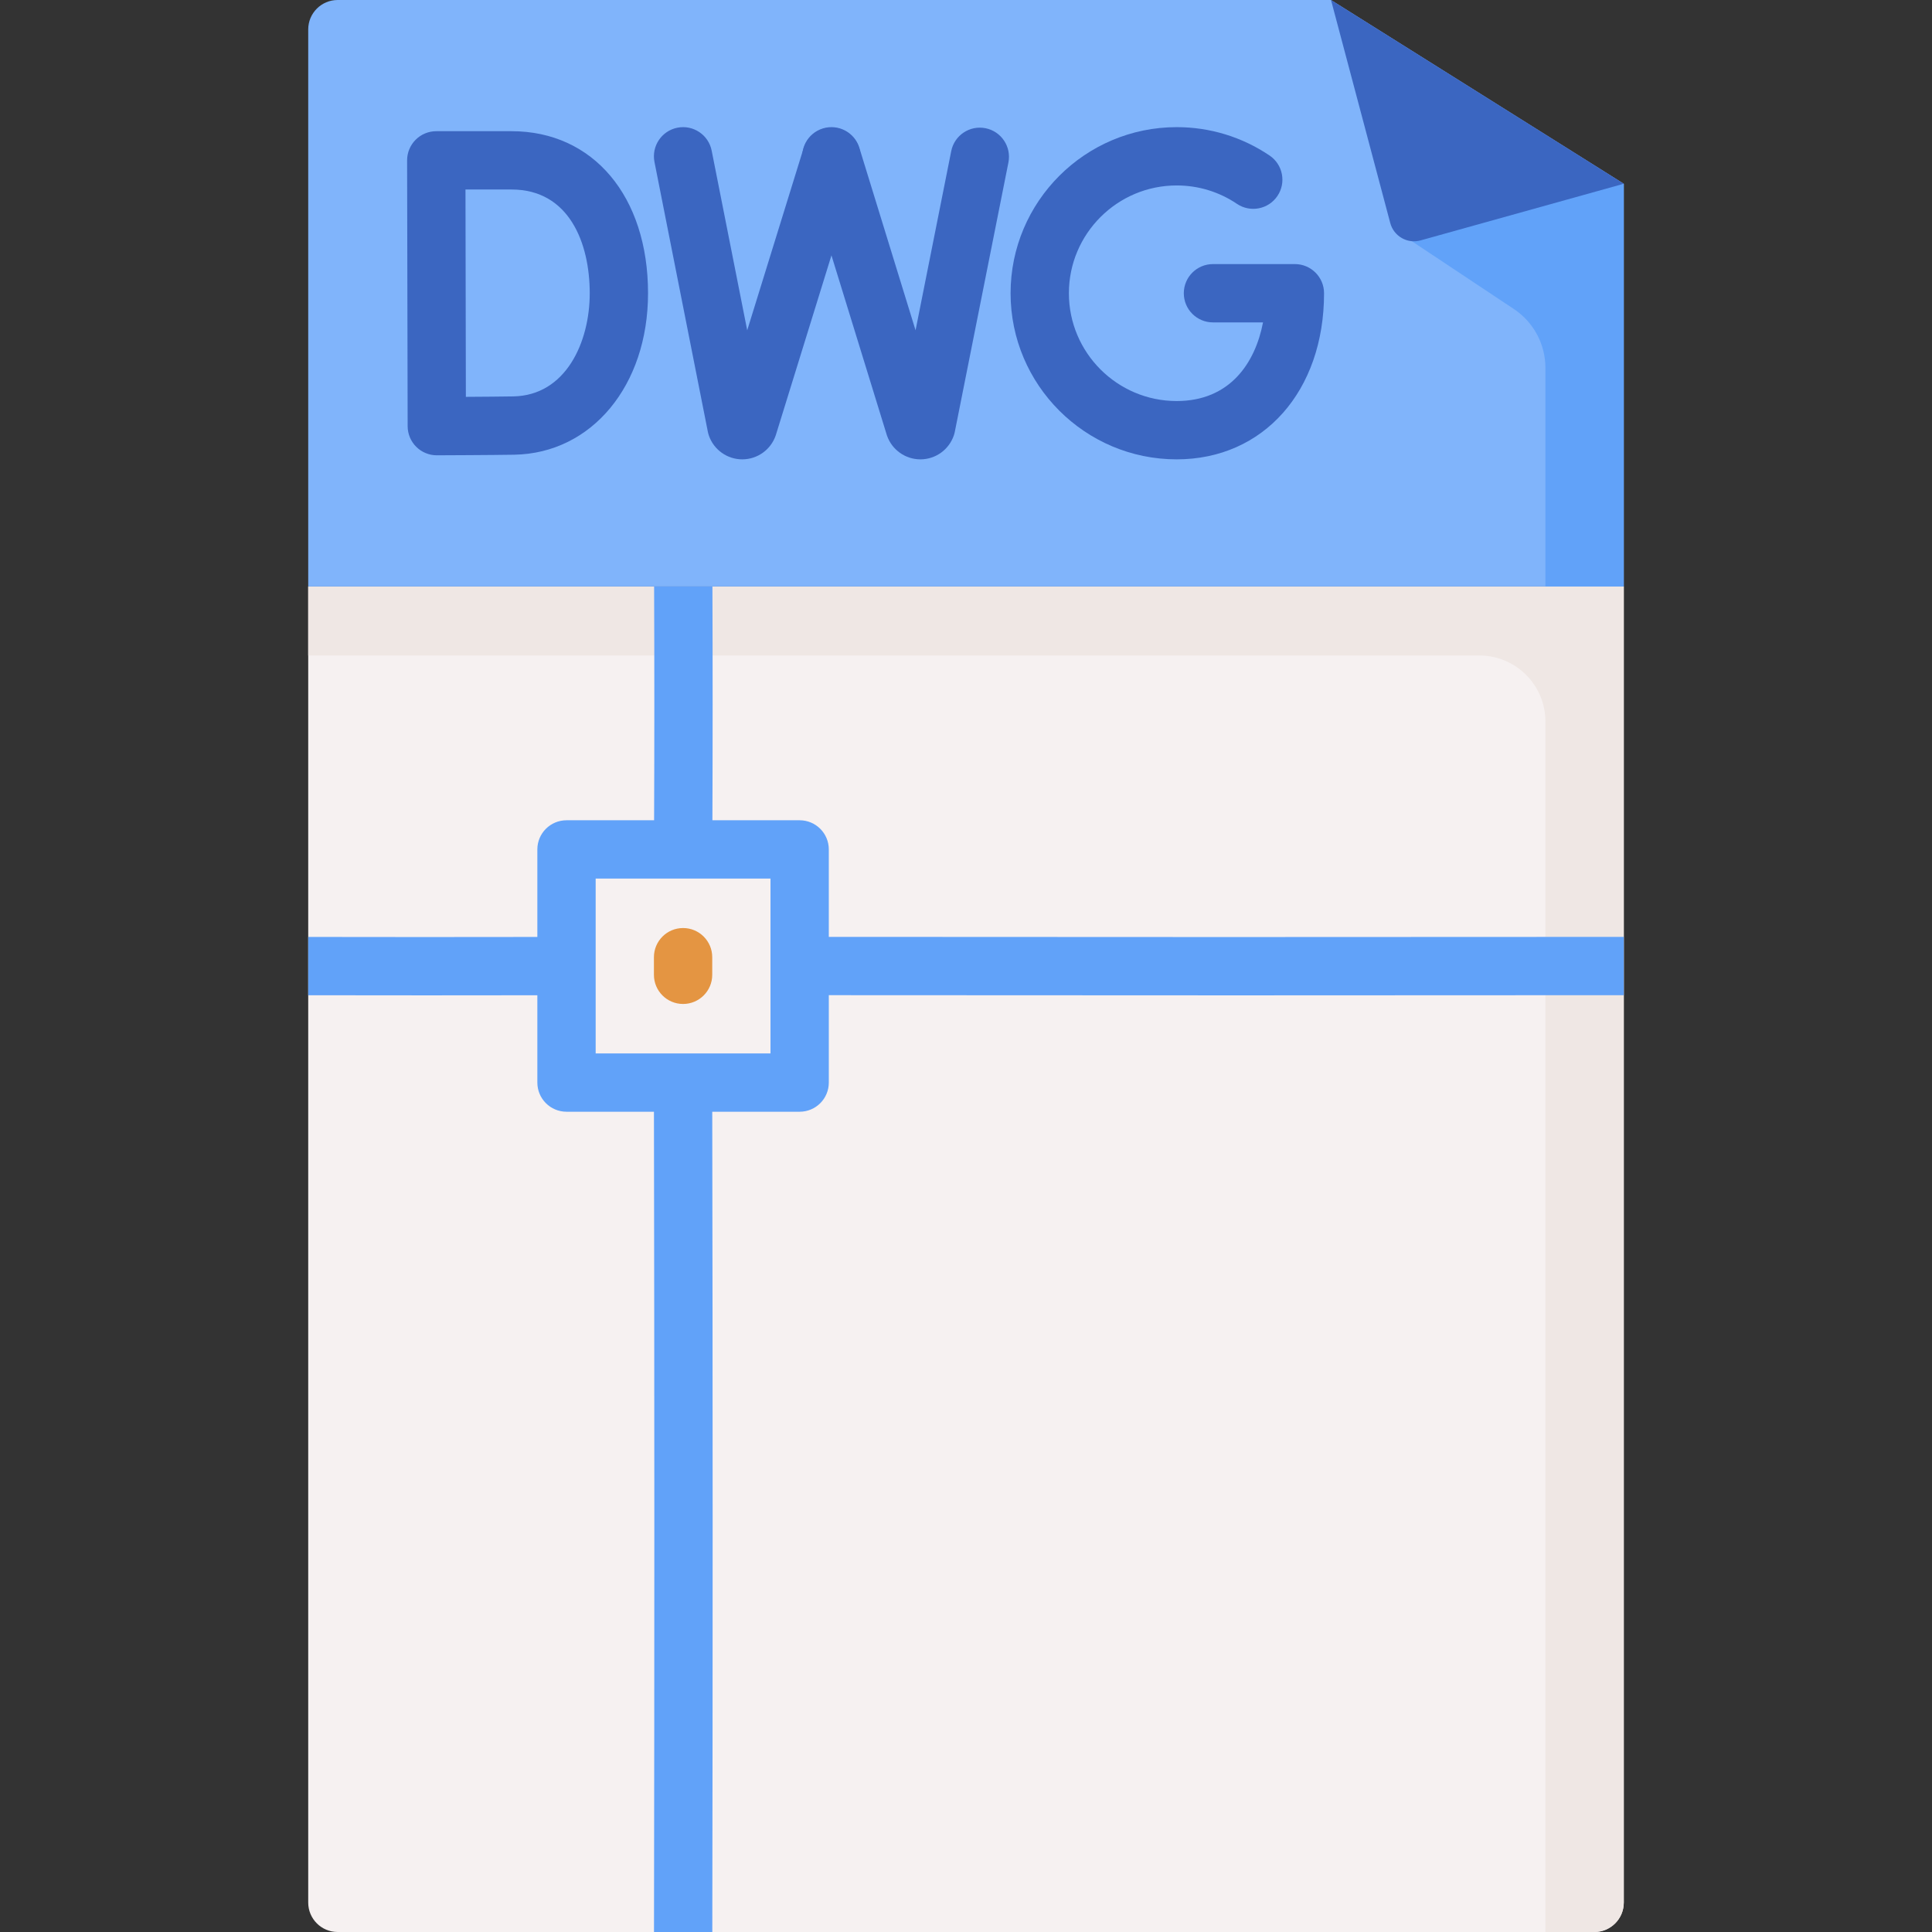 <svg id="Capa_1" enable-background="new 0 0 512 512" height="512" viewBox="0 0 512 512" width="512" xmlns="http://www.w3.org/2000/svg"><rect x="0" y="0" width="512" height="512" fill="#333333" stroke="none"/><g><path d="m422.518 512h-333.036c-4.309 0-7.802-3.493-7.802-7.802v-348.77h348.64v348.77c0 4.309-3.493 7.802-7.802 7.802z" fill="#f6f1f1"/><path d="m81.68 155.428v18.284h310.353c9.676 0 17.52 7.844 17.52 17.52v320.768h12.965c4.309 0 7.802-3.493 7.802-7.802v-348.77z" fill="#efe7e4"/><path d="m352.731 0h-263.249c-4.309 0-7.802 3.493-7.802 7.802v147.625h348.64v-106.73z" fill="#80b4fb"/><path d="m370.304 61.369 30.893 20.529c5.219 3.468 8.356 9.319 8.356 15.586v57.944h20.767v-106.731z" fill="#61a2f9"/><path d="m352.731 0 15.701 59.105c.932 3.507 4.549 5.576 8.044 4.602l53.845-15.01z" fill="#3b66c1"/><g><g><g><path d="m115.758 120.659c-2.039 0-3.995-.806-5.443-2.242-1.455-1.444-2.277-3.406-2.284-5.456l-.143-70.452c-.004-2.052.809-4.021 2.258-5.473 1.45-1.453 3.418-2.269 5.469-2.269h19.95c21.635 0 36.171 17.259 36.171 42.946 0 24.436-14.91 42.431-35.453 42.789-5.675.1-19.893.155-20.496.157-.009 0-.019 0-.029 0zm7.598-70.438c.015 8.653.075 46.624.103 54.948 4.441-.027 9.688-.066 12.555-.117 13.927-.242 20.27-14.341 20.27-27.338 0-13.291-5.443-27.493-20.718-27.493z" fill="#3b66c1"/></g></g><g><g><path d="m311.834 121.733c-24.273 0-44.019-19.746-44.019-44.019s19.746-44.019 44.019-44.019c8.82 0 17.333 2.602 24.617 7.522 3.536 2.389 4.466 7.192 2.077 10.727-2.388 3.536-7.191 4.465-10.727 2.077-4.72-3.189-10.241-4.874-15.967-4.874-15.751 0-28.566 12.815-28.566 28.566s12.815 28.566 28.566 28.566c14.069 0 20.808-10.036 22.88-20.84h-13.265c-4.268 0-7.726-3.459-7.726-7.726 0-4.268 3.459-7.726 7.726-7.726h21.713c4.268 0 7.726 3.459 7.726 7.726.001 25.918-16.059 44.02-39.054 44.02z" fill="#3b66c1"/></g></g><g><g><path d="m196.709 121.732c-3.957 0-7.497-2.496-8.824-6.229-.126-.354-.225-.718-.299-1.088l-14.143-71.495c-.828-4.186 1.894-8.251 6.08-9.078 4.187-.828 8.251 1.894 9.078 6.08l9.419 47.615 14.94-48.267c1.262-4.075 5.592-6.356 9.666-5.097 4.076 1.263 6.358 5.59 5.097 9.666l-22.081 71.34c-.021.067-.043.135-.066.202-1.282 3.771-4.819 6.323-8.802 6.35-.022.001-.044.001-.065.001z" fill="#3b66c1"/></g><g><path d="m243.911 121.732c-3.958 0-7.498-2.496-8.825-6.229-.036-.103-.071-.207-.104-.312l-22.025-71.495c-1.256-4.077 1.031-8.402 5.11-9.659 4.078-1.253 8.402 1.031 9.659 5.11l14.906 48.387 9.451-47.487c.832-4.186 4.901-6.903 9.086-6.069 4.185.833 6.902 4.9 6.069 9.086l-14.198 71.34c-.065.332-.153.659-.263.979-1.282 3.771-4.819 6.323-8.802 6.35-.021-.001-.043-.001-.064-.001z" fill="#3b66c1"/></g></g></g><path d="m430.32 248.283c-67.348.059-143.169.058-210.678-.004v-23.172c0-4.268-3.459-7.726-7.726-7.726h-23.12c.081-18.704.081-42.655.004-61.953h-15.453c.078 19.29.078 43.259-.004 61.953h-23.213c-4.268 0-7.726 3.459-7.726 7.726v23.194c-18.569.037-41.896.035-60.724-.003v15.453c9.665.019 20.51.029 31.295.029 10.232 0 20.389-.009 29.43-.026v23.139c0 4.268 3.459 7.726 7.726 7.726h23.171c.132 69.053.137 147.49.014 217.381h15.453c.123-69.892.118-148.325-.014-217.381h23.162c4.268 0 7.726-3.459 7.726-7.726v-23.161c34.488.032 71.144.048 107.733.048 35.035 0 70-.015 102.944-.044zm-226.13 30.884h-46.333v-46.333h46.333z" fill="#61a2f9"/><g><path d="m181.023 266.062c-4.268 0-7.726-3.459-7.726-7.726v-4.671c0-4.268 3.459-7.726 7.726-7.726s7.726 3.459 7.726 7.726v4.671c0 4.267-3.459 7.726-7.726 7.726z" fill="#e49542"/></g></g></svg>